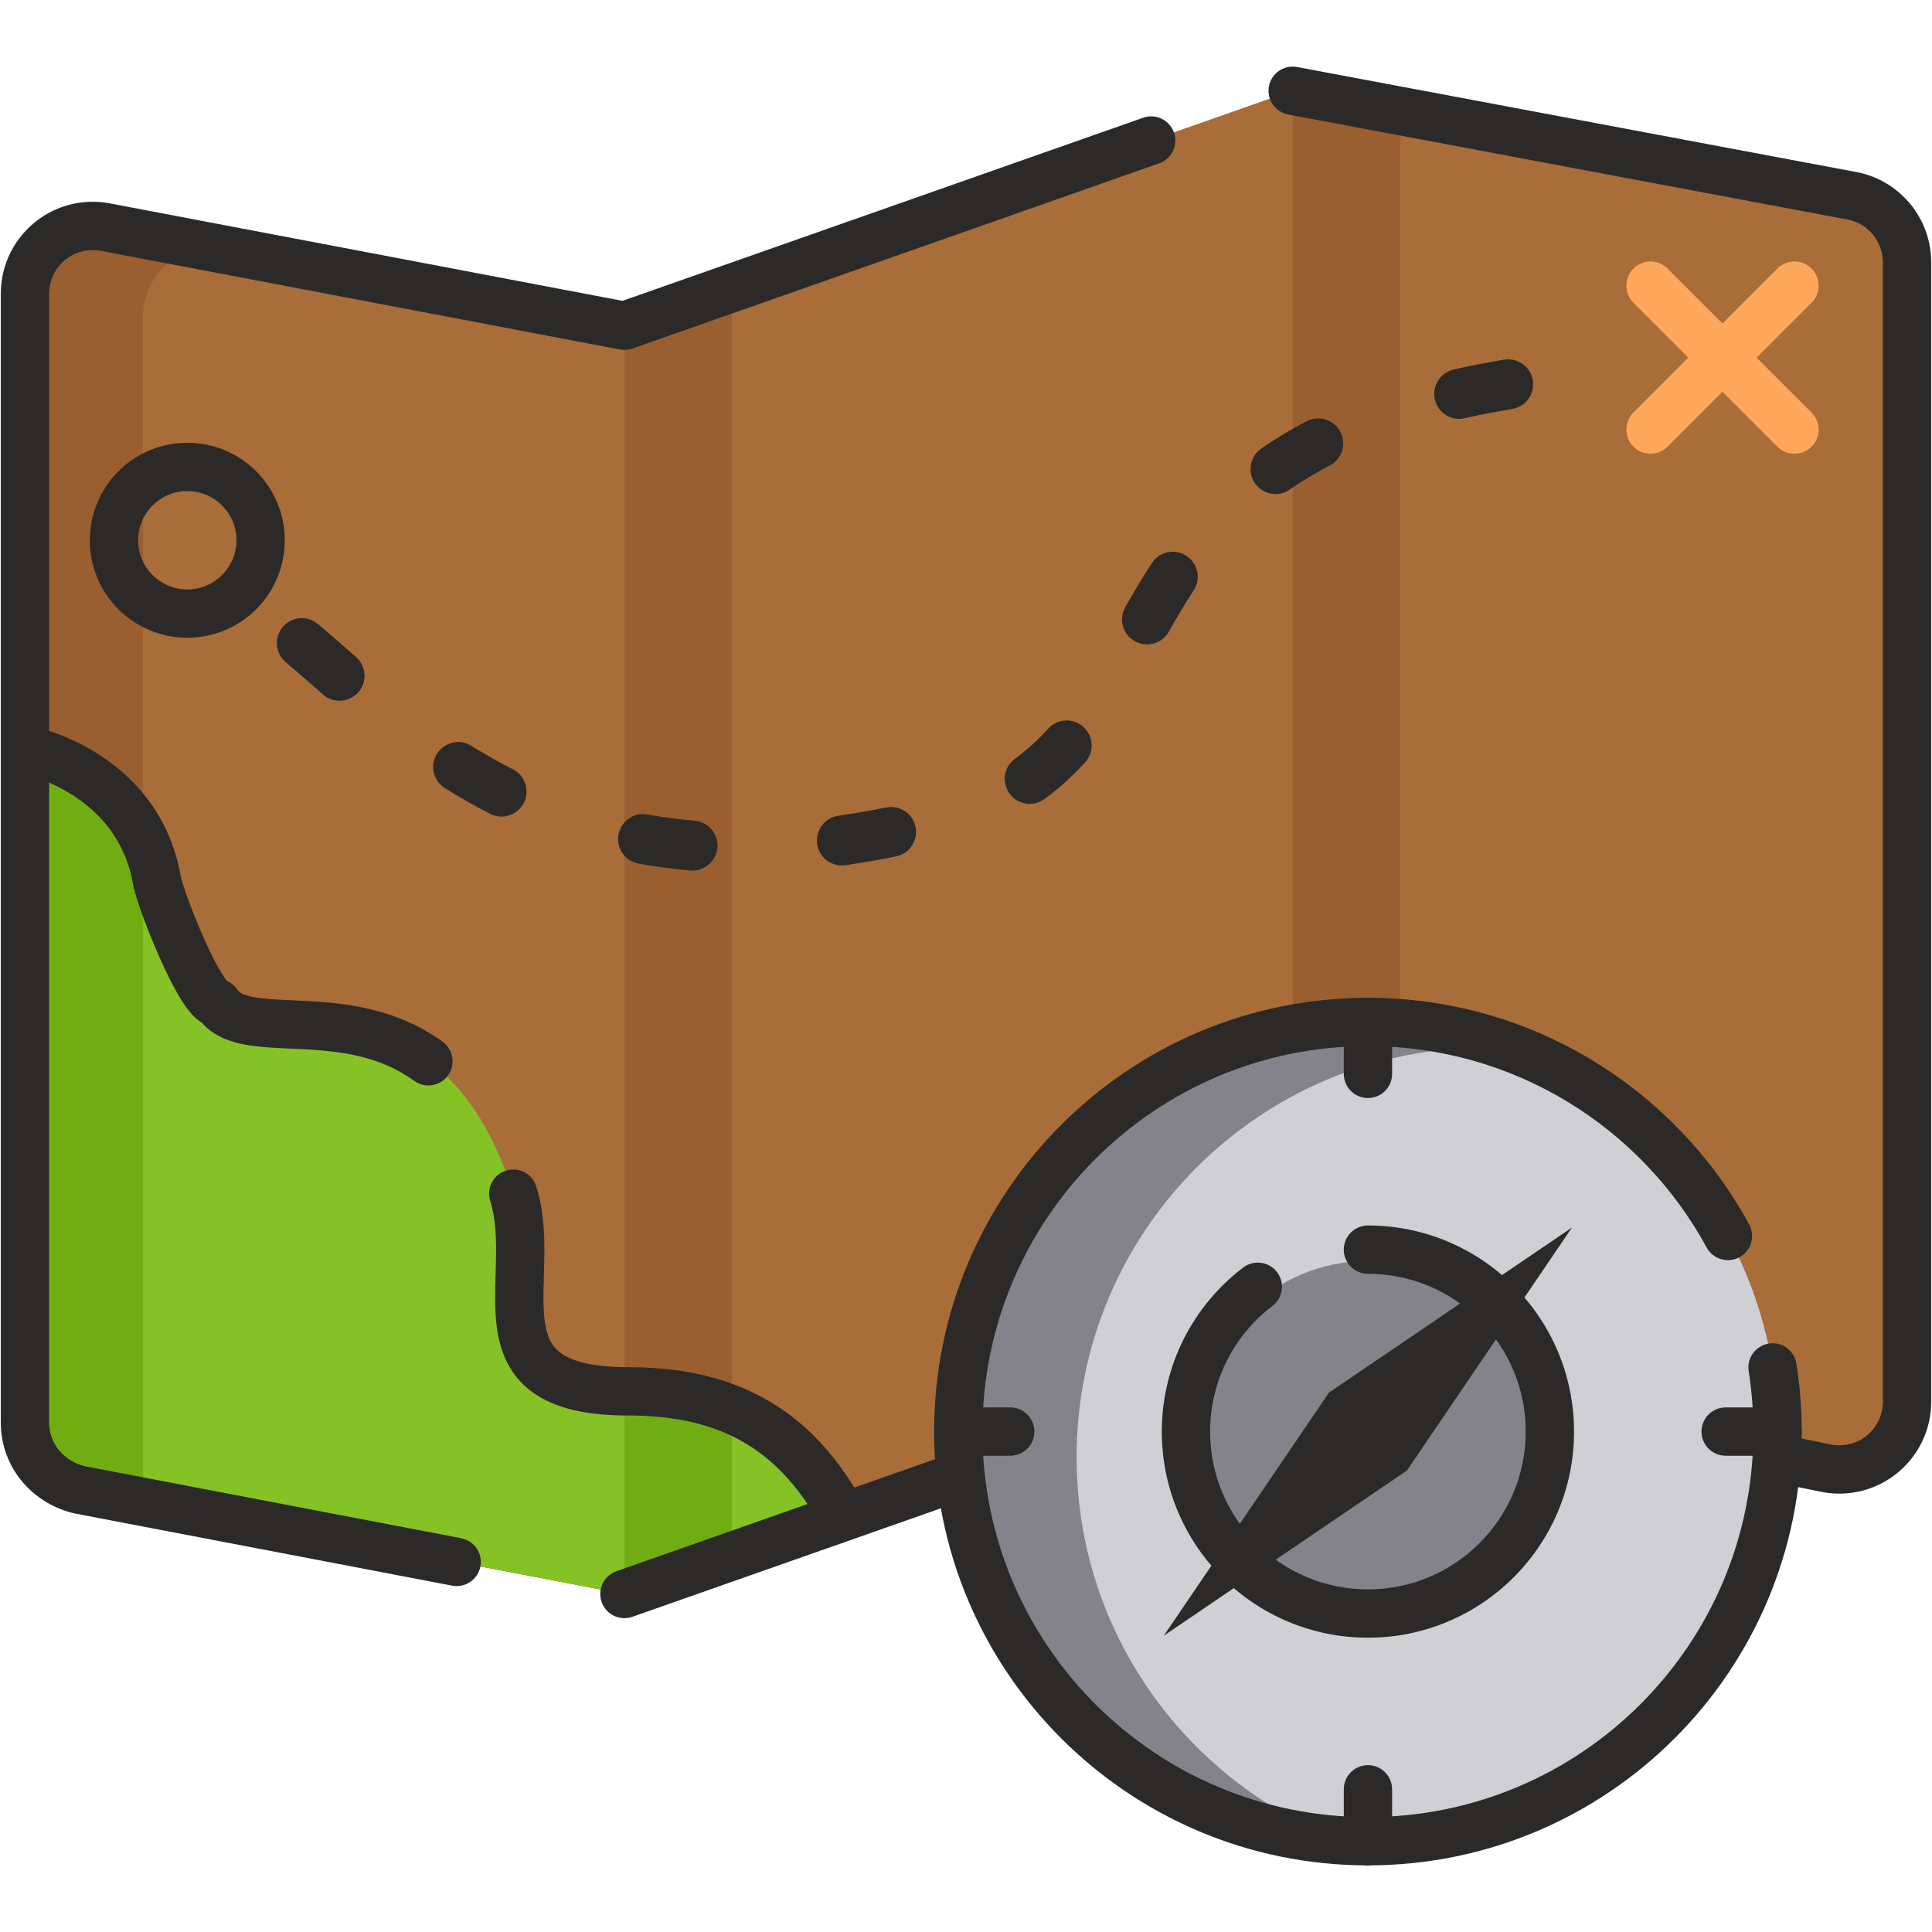 <svg width="60" height="60" viewBox="0 0 60 60" fill="none" xmlns="http://www.w3.org/2000/svg">
<path fill-rule="evenodd" clip-rule="evenodd" d="M2.512 46.275C1.506 46.06 0.775 45.207 0.775 44.183V9.12C0.775 7.958 1.717 7.016 2.879 7.016C3.013 7.016 3.144 7.029 3.271 7.053L19.391 10.117L40.145 2.819L57.544 6.086C58.503 6.282 59.225 7.13 59.225 8.148V43.532C59.225 44.694 58.283 45.636 57.121 45.636C56.96 45.636 56.803 45.618 56.653 45.584L40.145 42.205L19.391 49.504L2.512 46.275V46.275Z" fill="#995F30"/>
<path fill-rule="evenodd" clip-rule="evenodd" d="M57.694 6.123C58.577 6.373 59.225 7.185 59.225 8.148V43.532C59.225 44.679 58.307 45.611 57.166 45.636L43.813 42.903L43.717 42.936L40.144 42.205L19.399 49.501L6.18 46.973C5.174 46.757 4.443 45.904 4.443 44.881V9.818C4.443 8.656 5.385 7.714 6.547 7.714C6.681 7.714 6.812 7.726 6.939 7.75L19.391 10.117L40.144 2.819L57.694 6.123Z" fill="#A86D38"/>
<path fill-rule="evenodd" clip-rule="evenodd" d="M19.392 10.117L22.727 8.944V48.331L19.392 49.504V10.117Z" fill="#995F30"/>
<path fill-rule="evenodd" clip-rule="evenodd" d="M2.512 46.275C1.506 46.06 0.775 45.207 0.775 44.183V23.268C0.766 23.267 4.286 23.919 4.878 27.361C4.971 27.904 6.206 31.096 6.751 31.156C7.9 32.918 13.6 29.629 15.939 37.07C16.781 39.746 14.539 43.21 19.513 43.21C22.349 43.21 24.433 44.186 25.923 46.639V47.207L19.391 49.504L2.512 46.275L2.512 46.275Z" fill="#84C225"/>
<path fill-rule="evenodd" clip-rule="evenodd" d="M2.512 46.275C1.916 46.148 1.416 45.796 1.108 45.317V23.353C1.836 23.567 3.572 24.247 4.444 26.011V46.645L2.512 46.275ZM19.392 43.209C19.432 43.209 19.472 43.21 19.513 43.21C20.716 43.21 21.783 43.386 22.727 43.775V48.331L19.392 49.504V43.209Z" fill="#70AD13"/>
<path fill-rule="evenodd" clip-rule="evenodd" d="M40.145 2.819L43.48 3.445V42.888L40.145 42.205V2.819Z" fill="#995F30"/>
<path fill-rule="evenodd" clip-rule="evenodd" d="M39.408 2.68C39.484 2.273 39.876 2.005 40.283 2.081L57.694 5.351C58.995 5.617 59.975 6.767 59.975 8.148V43.532C59.975 45.108 58.697 46.386 57.121 46.386C56.907 46.386 56.697 46.362 56.495 46.317L40.198 42.981L19.64 50.211C19.25 50.349 18.821 50.143 18.684 49.752C18.546 49.362 18.752 48.933 19.143 48.796L39.896 41.498C40.024 41.453 40.162 41.443 40.295 41.47L56.803 44.849L56.819 44.852C56.916 44.874 57.017 44.886 57.121 44.886C57.869 44.886 58.475 44.28 58.475 43.532V8.148C58.475 7.496 58.014 6.95 57.399 6.822L40.007 3.556C39.599 3.479 39.331 3.087 39.408 2.68ZM36.458 4.115C36.595 4.506 36.39 4.934 35.999 5.072L19.64 10.825C19.515 10.868 19.381 10.879 19.251 10.854L3.133 7.79C3.132 7.79 3.133 7.79 3.133 7.79C3.051 7.774 2.966 7.766 2.879 7.766C2.132 7.766 1.525 8.372 1.525 9.12V44.183C1.525 44.829 1.984 45.392 2.662 45.54L14.323 47.771C14.73 47.849 14.997 48.241 14.919 48.648C14.841 49.055 14.448 49.322 14.042 49.244L2.371 47.012L2.355 47.009C1.026 46.724 0.025 45.583 0.025 44.183V9.12C0.025 7.544 1.303 6.266 2.879 6.266C3.06 6.266 3.238 6.283 3.41 6.316L3.411 6.316L19.333 9.343L35.501 3.657C35.892 3.519 36.32 3.725 36.458 4.115Z" fill="#2B2A29"/>
<path fill-rule="evenodd" clip-rule="evenodd" d="M0.619 24.002C0.037 23.137 0.892 22.527 0.903 22.529C0.909 22.53 0.915 22.531 0.92 22.532L0.933 22.535C0.943 22.537 0.956 22.54 0.973 22.543C1.006 22.55 1.051 22.561 1.108 22.575C1.222 22.604 1.38 22.648 1.57 22.713C1.948 22.841 2.461 23.052 2.997 23.386C4.076 24.058 5.275 25.245 5.617 27.234C5.617 27.234 5.617 27.239 5.62 27.25C5.623 27.262 5.627 27.277 5.632 27.298C5.643 27.338 5.658 27.39 5.678 27.453C5.717 27.578 5.771 27.737 5.837 27.918C5.969 28.279 6.143 28.715 6.33 29.135C6.519 29.559 6.712 29.947 6.881 30.222C6.953 30.34 7.011 30.42 7.051 30.468C7.183 30.526 7.298 30.622 7.379 30.746C7.415 30.802 7.514 30.9 7.893 30.969C8.209 31.026 8.583 31.043 9.06 31.065C9.169 31.07 9.284 31.075 9.405 31.081C10.632 31.142 12.262 31.28 13.745 32.351C14.08 32.594 14.156 33.062 13.913 33.398C13.671 33.734 13.202 33.809 12.866 33.567C11.766 32.772 10.529 32.639 9.33 32.579C9.233 32.574 9.134 32.57 9.034 32.566C8.553 32.544 8.05 32.522 7.624 32.445C7.165 32.361 6.646 32.19 6.273 31.764C6.252 31.752 6.233 31.739 6.216 31.727C6.115 31.658 6.031 31.577 5.964 31.504C5.832 31.36 5.71 31.182 5.602 31.006C5.383 30.649 5.159 30.194 4.96 29.745C4.758 29.291 4.571 28.823 4.428 28.432C4.294 28.065 4.175 27.701 4.138 27.488C3.888 26.035 3.031 25.174 2.205 24.66C1.788 24.401 1.385 24.234 1.088 24.133C0.94 24.083 0.82 24.05 0.741 24.029C0.701 24.019 0.671 24.013 0.654 24.009L0.636 24.005L0.635 24.005L0.632 24.004L0.619 24.002ZM15.714 36.355C16.109 36.23 16.53 36.45 16.654 36.845C16.904 37.639 16.917 38.463 16.902 39.174C16.899 39.337 16.895 39.492 16.89 39.64C16.875 40.181 16.862 40.63 16.919 41.041C16.986 41.522 17.135 41.816 17.416 42.021C17.731 42.251 18.334 42.46 19.513 42.46C21.016 42.46 22.372 42.719 23.568 43.339C24.769 43.962 25.758 44.923 26.564 46.25C26.635 46.367 26.673 46.502 26.673 46.639V47.207C26.673 47.621 26.337 47.957 25.923 47.957C25.508 47.957 25.173 47.621 25.173 47.207V46.854C24.513 45.823 23.751 45.124 22.877 44.67C21.949 44.189 20.845 43.96 19.513 43.96C18.204 43.96 17.222 43.736 16.532 43.233C15.808 42.705 15.533 41.965 15.433 41.247C15.357 40.699 15.376 40.084 15.393 39.528C15.396 39.396 15.4 39.267 15.403 39.143C15.417 38.452 15.395 37.839 15.223 37.295C15.099 36.9 15.319 36.479 15.714 36.355Z" fill="#2B2A29"/>
<path d="M46.969 12.699C47.649 12.577 47.847 11.706 47.285 11.302C47.114 11.183 46.912 11.136 46.706 11.171L46.563 11.195L46.393 11.225L46.224 11.256L46.057 11.287L45.892 11.319L45.728 11.351L45.567 11.385L45.406 11.418L45.144 11.476C44.872 11.538 44.66 11.737 44.576 12.001C44.4 12.573 44.905 13.121 45.488 12.988L45.732 12.934L45.883 12.902L46.036 12.871L46.19 12.84L46.505 12.781L46.664 12.752L46.969 12.699L46.969 12.699ZM41.3 14.456C41.847 14.165 41.853 13.389 41.311 13.089C41.08 12.964 40.812 12.961 40.579 13.083L40.441 13.155L40.337 13.212L40.235 13.268L40.133 13.326L40.033 13.383L39.933 13.441L39.835 13.5L39.739 13.559L39.643 13.618L39.548 13.678L39.455 13.739L39.363 13.8C39.297 13.844 39.23 13.888 39.165 13.934C38.94 14.093 38.818 14.354 38.839 14.629C38.89 15.229 39.565 15.546 40.057 15.202C40.193 15.109 40.328 15.02 40.467 14.932L40.636 14.827L40.811 14.724C40.9 14.673 40.99 14.622 41.081 14.572C41.154 14.533 41.226 14.494 41.3 14.456L41.3 14.456ZM37.072 18.331C37.403 17.817 37.041 17.146 36.43 17.135C36.16 17.135 35.919 17.262 35.771 17.489C35.48 17.936 35.208 18.393 34.946 18.857C34.65 19.39 35.045 20.035 35.655 20.012C35.926 20 36.163 19.853 36.297 19.619C36.545 19.181 36.798 18.753 37.072 18.331L37.072 18.331ZM33.7 23.672C33.988 23.354 33.966 22.868 33.649 22.577C33.33 22.289 32.844 22.311 32.554 22.628C32.241 22.975 31.9 23.286 31.524 23.562C30.964 23.974 31.178 24.849 31.867 24.956C32.071 24.985 32.268 24.936 32.435 24.816L32.559 24.724L32.629 24.671L32.697 24.617L32.764 24.562L32.831 24.508L32.897 24.453L32.962 24.397L33.089 24.284C33.303 24.089 33.506 23.887 33.7 23.672L33.7 23.672ZM27.825 26.597C28.503 26.456 28.676 25.574 28.099 25.189C27.925 25.077 27.724 25.037 27.52 25.077C27.027 25.177 26.535 25.262 26.037 25.334C25.391 25.427 25.141 26.224 25.618 26.671C25.794 26.831 26.018 26.901 26.254 26.869C26.781 26.794 27.303 26.703 27.825 26.597L27.825 26.597ZM21.439 27.033C22.09 27.09 22.516 26.361 22.146 25.822C22.014 25.63 21.807 25.509 21.575 25.488C21.082 25.447 20.594 25.381 20.107 25.295C19.481 25.182 18.992 25.835 19.277 26.405C19.387 26.624 19.592 26.778 19.833 26.821C20.366 26.915 20.9 26.987 21.439 27.033L21.439 27.033ZM15.225 25.274C15.841 25.585 16.525 25.001 16.314 24.344C16.249 24.145 16.115 23.988 15.929 23.892C15.49 23.669 15.057 23.425 14.64 23.163C14.084 22.815 13.373 23.273 13.46 23.924C13.491 24.151 13.621 24.355 13.816 24.476C14.274 24.762 14.743 25.029 15.225 25.274H15.225ZM10.036 21.571C10.533 22.003 11.308 21.658 11.321 21C11.323 20.767 11.23 20.557 11.055 20.403C10.662 20.06 10.271 19.715 9.871 19.379C9.616 19.168 9.264 19.138 8.978 19.305C8.517 19.581 8.466 20.22 8.874 20.567C9.266 20.896 9.65 21.235 10.036 21.571H10.036Z" fill="#2B2A29"/>
<path fill-rule="evenodd" clip-rule="evenodd" d="M50.727 8.341C51.02 8.048 51.495 8.048 51.788 8.341L53.493 10.046L55.198 8.341C55.491 8.048 55.966 8.048 56.259 8.341C56.552 8.634 56.552 9.109 56.259 9.402L54.554 11.107L56.259 12.811C56.552 13.104 56.552 13.579 56.259 13.872C55.966 14.165 55.491 14.165 55.198 13.872L53.493 12.167L51.788 13.872C51.495 14.165 51.02 14.165 50.727 13.872C50.435 13.579 50.435 13.104 50.727 12.811L52.432 11.107L50.727 9.402C50.435 9.109 50.435 8.634 50.727 8.341Z" fill="#FFA85C"/>
<path fill-rule="evenodd" clip-rule="evenodd" d="M5.817 15.251C4.973 15.251 4.289 15.935 4.289 16.779C4.289 17.622 4.973 18.306 5.817 18.306C6.66 18.306 7.344 17.622 7.344 16.779C7.344 15.935 6.66 15.251 5.817 15.251ZM2.789 16.779C2.789 15.107 4.145 13.751 5.817 13.751C7.489 13.751 8.844 15.107 8.844 16.779C8.844 18.451 7.489 19.806 5.817 19.806C4.145 19.806 2.789 18.451 2.789 16.779Z" fill="#2B2A29"/>
<path d="M42.482 57.181C49.508 57.181 55.203 51.486 55.203 44.46C55.203 37.434 49.508 31.738 42.482 31.738C35.456 31.738 29.76 37.434 29.76 44.46C29.76 51.486 35.456 57.181 42.482 57.181Z" fill="#84828B"/>
<path fill-rule="evenodd" clip-rule="evenodd" d="M46.989 32.56C51.79 34.38 55.203 39.021 55.203 44.46C55.203 51.486 49.508 57.181 42.482 57.181C42.202 57.181 41.925 57.171 41.651 57.154C36.849 55.334 33.435 50.693 33.435 45.254C33.435 38.228 39.131 32.532 46.157 32.532C46.437 32.532 46.714 32.542 46.989 32.56Z" fill="#D0CFD4"/>
<path fill-rule="evenodd" clip-rule="evenodd" d="M42.482 32.488C35.87 32.488 30.51 37.848 30.51 44.46C30.51 51.072 35.87 56.431 42.482 56.431C49.093 56.431 54.453 51.072 54.453 44.46C54.453 43.821 54.403 43.194 54.307 42.583C54.243 42.174 54.523 41.79 54.932 41.726C55.341 41.661 55.725 41.941 55.789 42.35C55.897 43.038 55.953 43.742 55.953 44.46C55.953 51.9 49.922 57.931 42.482 57.931C35.041 57.931 29.01 51.9 29.01 44.46C29.01 37.019 35.041 30.988 42.482 30.988C47.593 30.988 52.039 33.835 54.321 38.026C54.519 38.39 54.385 38.846 54.021 39.044C53.657 39.242 53.202 39.107 53.003 38.744C50.974 35.015 47.022 32.488 42.482 32.488Z" fill="#2B2A29"/>
<path fill-rule="evenodd" clip-rule="evenodd" d="M29.011 44.459C29.011 44.045 29.347 43.709 29.761 43.709L31.374 43.709C31.788 43.709 32.124 44.045 32.124 44.459C32.124 44.874 31.788 45.209 31.374 45.209L29.761 45.209C29.347 45.209 29.011 44.874 29.011 44.459ZM42.483 30.988C42.897 30.988 43.233 31.323 43.233 31.738L43.233 33.351C43.233 33.765 42.897 34.101 42.483 34.101C42.069 34.101 41.733 33.765 41.733 33.351L41.733 31.738C41.733 31.323 42.069 30.988 42.483 30.988ZM42.483 54.818C42.897 54.818 43.233 55.154 43.233 55.568L43.233 57.181C43.233 57.596 42.897 57.931 42.483 57.931C42.069 57.931 41.733 57.596 41.733 57.181L41.733 55.568C41.733 55.154 42.069 54.818 42.483 54.818ZM52.841 44.459C52.841 44.045 53.177 43.709 53.591 43.709L55.205 43.709C55.619 43.709 55.955 44.045 55.955 44.459C55.955 44.874 55.619 45.209 55.205 45.209L53.591 45.209C53.177 45.209 52.841 44.874 52.841 44.459Z" fill="#2B2A29"/>
<path d="M42.481 49.758C45.407 49.758 47.78 47.386 47.78 44.46C47.78 41.533 45.407 39.161 42.481 39.161C39.555 39.161 37.183 41.533 37.183 44.46C37.183 47.386 39.555 49.758 42.481 49.758Z" fill="#84828B"/>
<path fill-rule="evenodd" clip-rule="evenodd" d="M41.732 38.809C41.732 38.395 42.068 38.059 42.482 38.059C46.017 38.059 48.883 40.925 48.883 44.46C48.883 47.995 46.017 50.86 42.482 50.86C38.947 50.86 36.081 47.995 36.081 44.46C36.081 42.38 37.074 40.532 38.608 39.364C38.937 39.113 39.408 39.177 39.659 39.506C39.91 39.836 39.846 40.306 39.516 40.557C38.339 41.454 37.581 42.868 37.581 44.46C37.581 47.166 39.775 49.36 42.482 49.36C45.188 49.36 47.383 47.166 47.383 44.46C47.383 41.753 45.188 39.559 42.482 39.559C42.068 39.559 41.732 39.223 41.732 38.809Z" fill="#2B2A29"/>
<path fill-rule="evenodd" clip-rule="evenodd" d="M43.692 45.67L48.819 38.122L41.271 43.249L36.144 50.797L43.692 45.67Z" fill="#2B2A29"/>
</svg>
